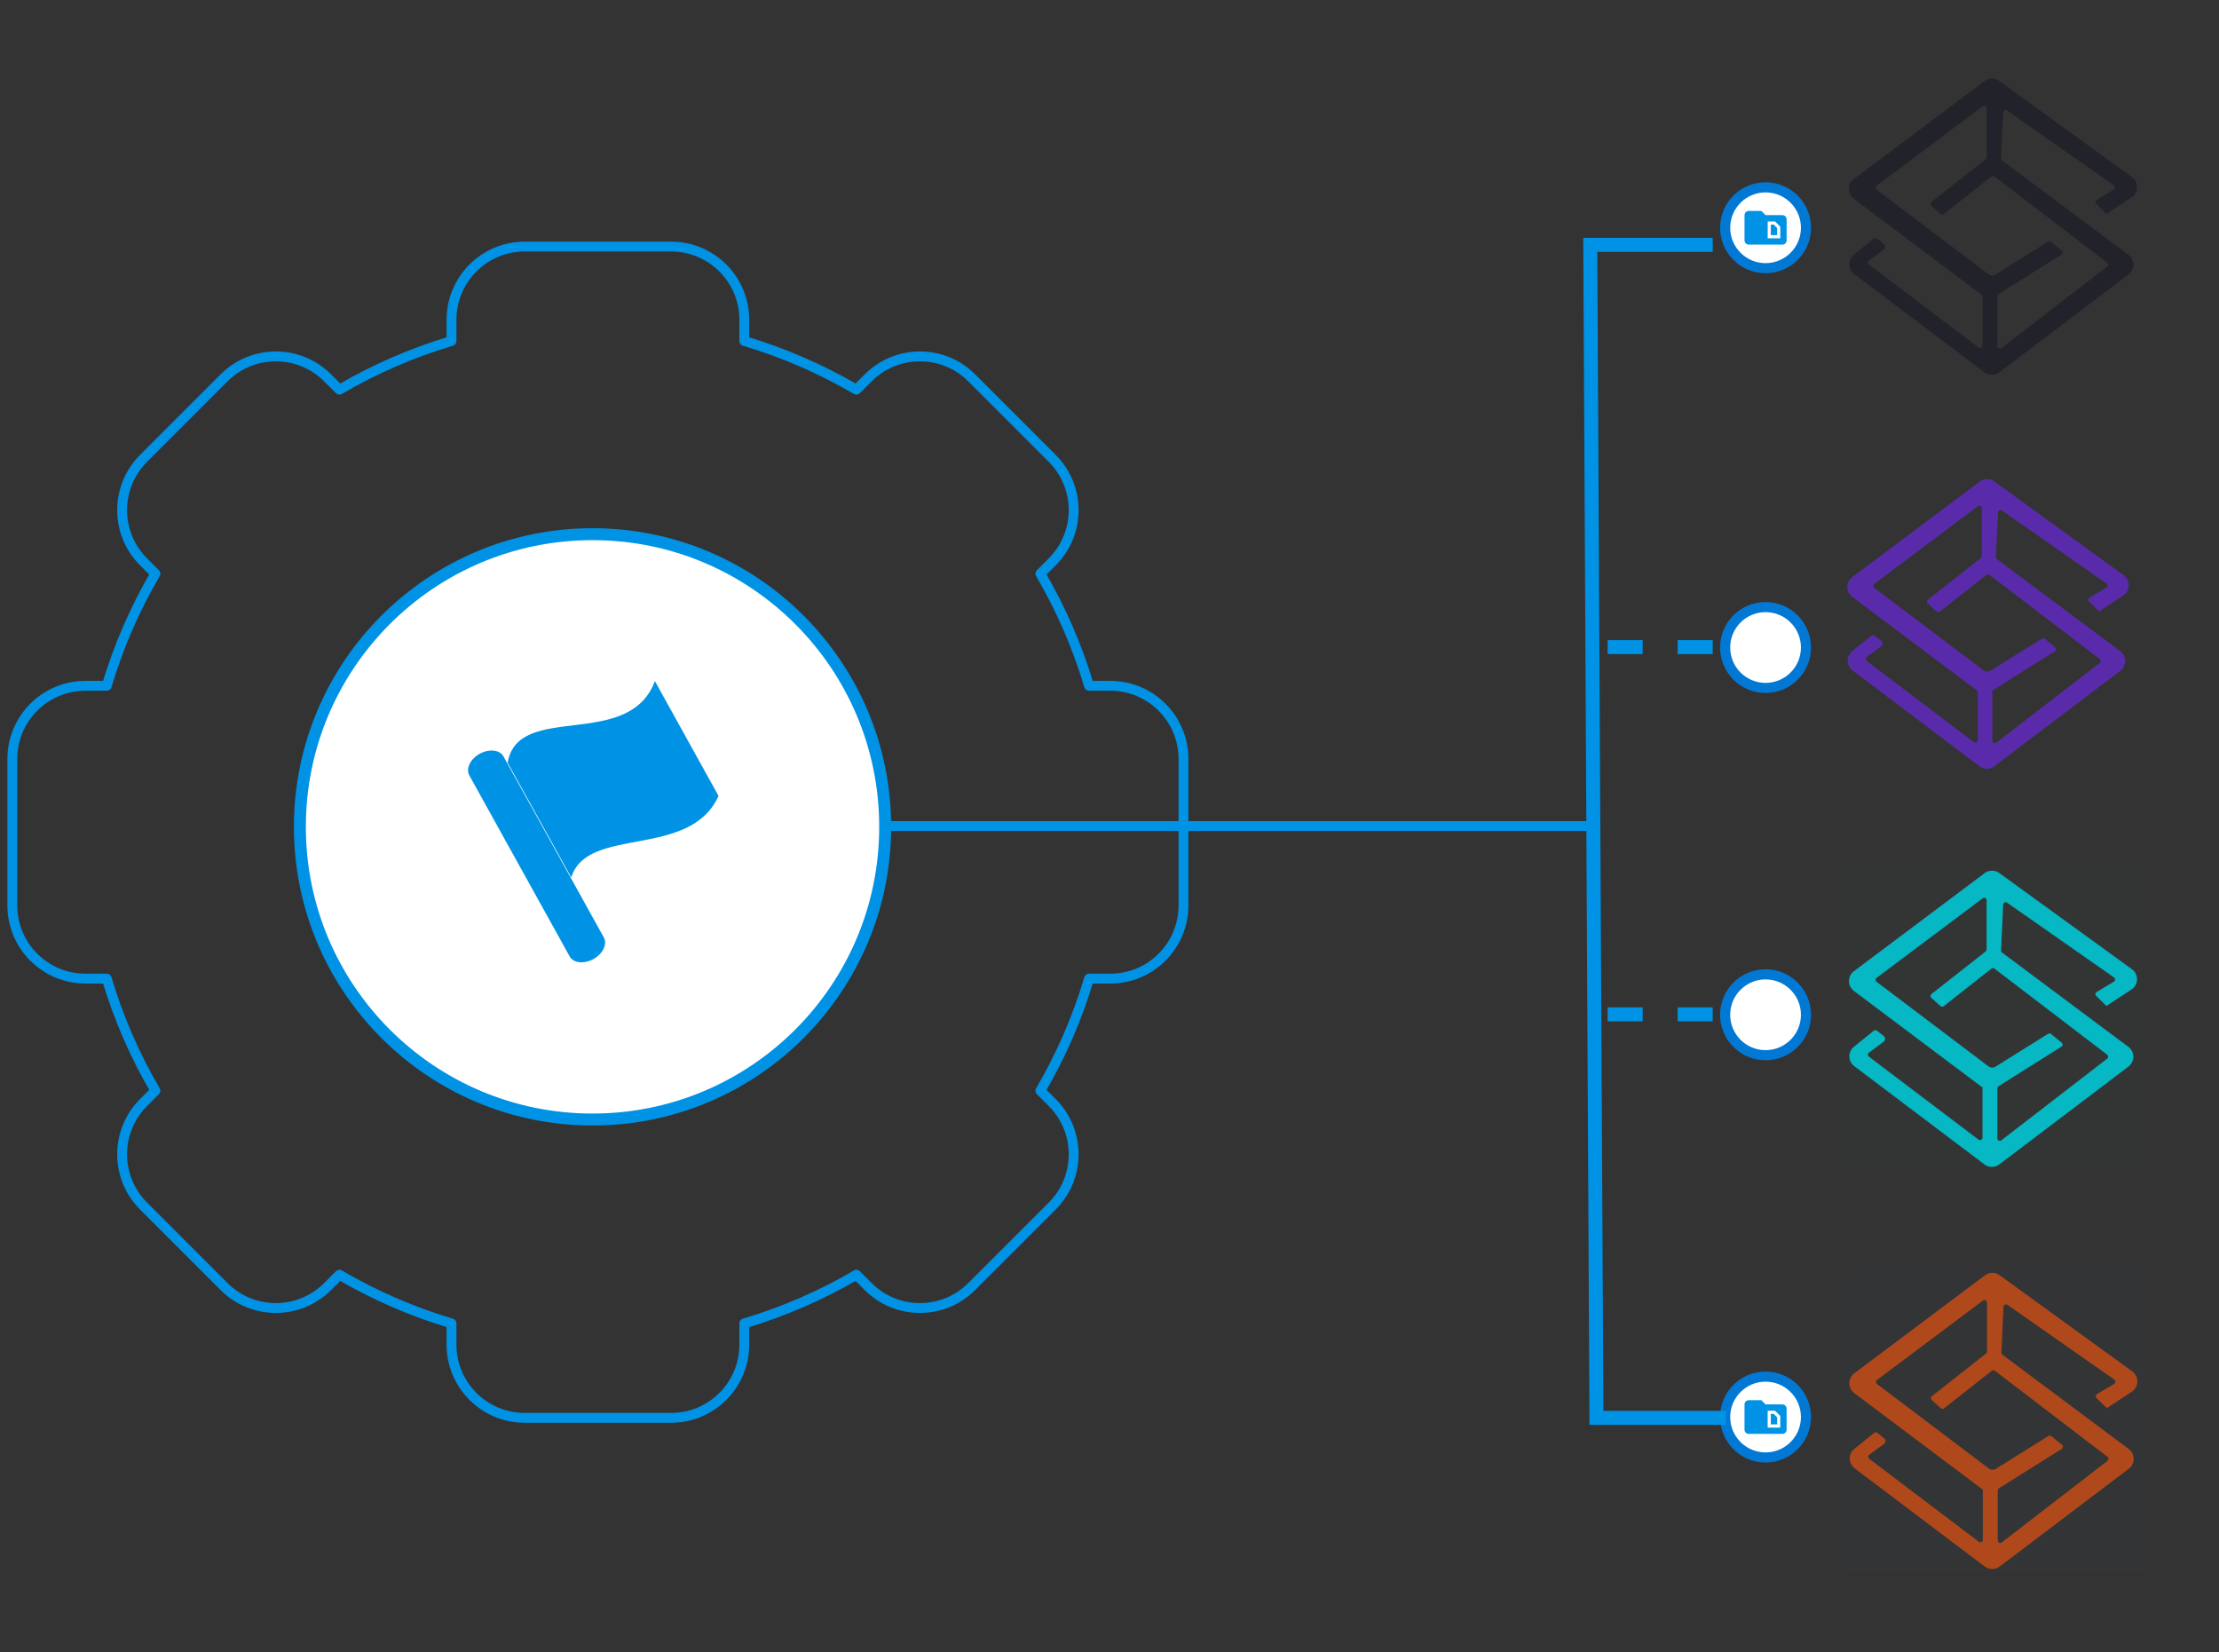 <svg fill="none" height="134" viewBox="0 0 180 134" width="180" xmlns="http://www.w3.org/2000/svg"><rect x="0" y="0" width="180" height="134" fill="#333333" stroke="none"/><path d="m36.625 107.341c-3.21-.955-6.258-2.288-9.091-3.947l-.959.959c-2.319 2.319-6.078 2.319-8.397 0l-6.531-6.531c-2.319-2.319-2.319-6.078 0-8.397l.959-.959c-1.659-2.834-2.992-5.881-3.947-9.091h-1.721c-3.279 0-5.938-2.658-5.938-5.938v-11.875c0-3.279 2.658-5.938 5.938-5.938h1.721c.955-3.21 2.288-6.258 3.947-9.091l-.959-.959c-2.319-2.319-2.319-6.078 0-8.397l6.531-6.531c2.319-2.319 6.078-2.319 8.397 0l.959.959c2.834-1.659 5.881-2.991 9.091-3.947v-1.721c0-3.279 2.658-5.938 5.938-5.938h11.875c3.279 0 5.938 2.658 5.938 5.938v1.721c3.21.955 6.258 2.288 9.091 3.947l.959-.959c2.319-2.319 6.078-2.319 8.397 0l6.531 6.531c2.319 2.319 2.319 6.078 0 8.397l-.959.959c1.659 2.834 2.991 5.881 3.947 9.091h1.721c3.279 0 5.938 2.658 5.938 5.938v11.875c0 3.279-2.658 5.938-5.938 5.938h-1.721c-.955 3.21-2.288 6.258-3.947 9.091l.959.959c2.319 2.319 2.319 6.078 0 8.397l-6.531 6.531c-2.319 2.319-6.078 2.319-8.397 0l-.959-.959c-2.834 1.659-5.881 2.992-9.091 3.947v1.722c0 3.279-2.658 5.937-5.938 5.937h-11.875c-3.279 0-5.938-2.658-5.938-5.937z" stroke="#0092e4" stroke-linecap="round" stroke-linejoin="round" stroke-width=".8"/><circle cx="48.065" cy="67.065" fill="#fff" r="23.739" stroke="#0092e4" stroke-width=".969"/><path clip-rule="evenodd" d="m38.911 61.139c-.762.422-1.141 1.209-.843 1.747l8.143 14.69c.298.539 1.166.634 1.928.211.762-.422 1.141-1.209.843-1.747l-8.143-14.69c-.299-.539-1.166-.634-1.928-.211zm2.27.725 5.162 9.312c1.263-4.243 9.611-1.446 11.943-6.62l-5.162-9.312c-2.125 5.677-11.098 1.623-11.943 6.62z" fill="#0092e4" fill-rule="evenodd"/><circle cx="143.218" cy="82.308" fill="#fff" r="3.279" stroke="#0278d5" stroke-width=".82"/><path d="m149.317 70.377h24.524v24.524h-24.524z" fill="#06b7c4" opacity=".01"/><path clip-rule="evenodd" d="m162.323 77.091c-.003.066.027.13.08.17l10.249 7.649c.533.398.536 1.196.006 1.599l-10.477 7.937c-.356.27-.849.271-1.206.001l-10.562-7.97c-.52-.392-.532-1.168-.026-1.576l1.614-1.303c.072-.058.175-.059.249-.002l.55.428c.157.122.154.36-.006.478l-1.193.879c-.107.079-.108.24-.002.32l8.896 6.734c.131.1.32.006.32-.159v-4.069l-10.433-7.833c-.533-.4-.532-1.2.001-1.6l10.606-7.955c.35-.263.832-.267 1.187-.01l10.762 7.803c.566.41.547 1.259-.036 1.644l-2.029 1.34-.837-.819c-.093-.091-.075-.247.037-.314l1.403-.844c.124-.075.13-.252.012-.335l-8.68-6.067c-.129-.09-.307-.003-.314.155zm-1.173-4.066c0-.165-.188-.259-.32-.16l-8.603 6.448c-.107.08-.107.239-.001.32l9.078 6.858c.165.125.391.135.566.025l4.271-2.668c.073-.045.166-.039.233.015l.866.709c.106.086.096.251-.02.324l-5.105 3.208c-.058.036-.094.101-.094.169v4.059c0 .166.191.26.322.158l8.589-6.626c.104-.08.104-.237-.001-.317l-9.146-6.983c-.073-.055-.174-.055-.245.002l-3.873 3.05c-.077.06-.186.057-.258-.009l-.745-.675c-.092-.083-.087-.229.011-.305l4.399-3.461c.048-.038.076-.096.076-.157z" fill="#06b7c4" fill-rule="evenodd"/><path d="m149.345 102.995h24.524v24.524h-24.524z" fill="#0092e4" opacity=".01"/><path clip-rule="evenodd" d="m162.351 109.709c-.003.067.027.13.08.17l10.249 7.649c.534.398.536 1.196.006 1.598l-10.476 7.937c-.357.27-.85.271-1.207.002l-10.562-7.97c-.519-.392-.532-1.168-.026-1.576l1.615-1.303c.072-.059.175-.059.248-.002l.55.428c.157.122.154.36-.006.478l-1.192.879c-.108.08-.109.24-.002.321l8.895 6.734c.132.099.321.005.321-.16v-4.068l-10.433-7.834c-.533-.4-.533-1.199 0-1.599l10.606-7.955c.351-.263.832-.267 1.187-.009l10.763 7.803c.565.41.547 1.259-.036 1.644l-2.029 1.34-.837-.819c-.094-.092-.076-.247.036-.315l1.403-.843c.125-.075.131-.253.012-.336l-8.679-6.067c-.13-.091-.308-.003-.315.154zm-1.172-4.066c0-.165-.189-.259-.32-.16l-8.604 6.448c-.107.08-.107.24-.001.32l9.078 6.858c.166.125.391.135.567.025l4.271-2.668c.072-.045.166-.039.232.015l.867.709c.105.087.095.251-.021.324l-5.105 3.208c-.058.036-.093.1-.093.169v4.059c0 .166.19.259.322.158l8.588-6.626c.105-.08.104-.238 0-.317l-9.147-6.984c-.072-.055-.173-.054-.245.002l-3.873 3.05c-.076.061-.186.057-.258-.008l-.745-.676c-.092-.083-.086-.229.011-.305l4.399-3.461c.048-.038.077-.096.077-.157z" fill="#af481a" fill-rule="evenodd"/><path d="m149.317 6.13h24.524v24.524h-24.524z" fill="#000" opacity=".01"/><path clip-rule="evenodd" d="m162.323 12.844c-.003.066.027.13.08.169l10.249 7.649c.533.398.536 1.197.006 1.599l-10.477 7.937c-.356.27-.849.271-1.206.001l-10.562-7.97c-.52-.392-.532-1.168-.026-1.576l1.614-1.303c.072-.058.175-.059.249-.002l.55.428c.157.122.154.36-.006.478l-1.193.879c-.107.079-.108.24-.002.32l8.896 6.734c.131.1.32.006.32-.16v-4.069l-10.433-7.833c-.533-.4-.532-1.2.001-1.6l10.606-7.954c.35-.263.832-.267 1.187-.01l10.762 7.803c.566.41.547 1.259-.036 1.644l-2.029 1.34-.837-.819c-.093-.092-.075-.247.037-.314l1.403-.844c.124-.075.13-.252.012-.335l-8.68-6.067c-.129-.09-.307-.003-.314.155zm-1.173-4.066c0-.165-.188-.259-.32-.16l-8.603 6.448c-.107.08-.107.239-.001.32l9.078 6.858c.165.125.391.135.566.025l4.271-2.668c.073-.045.166-.04.233.015l.866.709c.106.086.096.251-.02.324l-5.105 3.208c-.058.037-.094.101-.094.169v4.059c0 .166.191.26.322.158l8.589-6.626c.104-.08.104-.237-.001-.317l-9.146-6.984c-.073-.055-.174-.055-.245.002l-3.873 3.05c-.077.06-.186.057-.258-.009l-.745-.675c-.092-.083-.087-.229.011-.305l4.399-3.461c.048-.038.076-.096.076-.157z" fill="#22222a" fill-rule="evenodd"/><path d="m149.183 38.615h23.991v23.991h-23.991z" fill="#592baa" opacity=".01"/><path clip-rule="evenodd" d="m161.907 45.181c-.003.066.027.13.08.169l10.001 7.464c.533.398.536 1.196.006 1.599l-10.213 7.737c-.356.27-.849.271-1.206.001l-10.297-7.769c-.519-.392-.532-1.168-.026-1.576l1.555-1.255c.072-.058.175-.059.248-.002l.529.411c.157.122.154.36-.006.478l-1.155.852c-.107.079-.108.24-.002.321l8.69 6.579c.132.1.321.006.321-.16v-3.971l-10.183-7.645c-.533-.4-.533-1.2 0-1.6l10.34-7.755c.351-.263.832-.267 1.187-.01l10.49 7.606c.566.41.547 1.259-.036 1.644l-1.959 1.293-.814-.797c-.094-.092-.076-.247.036-.314l1.362-.819c.125-.075.131-.252.012-.335l-8.479-5.927c-.129-.09-.307-.003-.314.155zm-1.147-3.966c0-.165-.188-.259-.32-.16l-8.405 6.299c-.107.08-.107.239-.001.32l8.87 6.701c.166.125.391.135.567.025l4.169-2.604c.072-.045.166-.04.232.015l.841.688c.106.086.095.251-.021.324l-4.987 3.133c-.058.037-.093.101-.093.169v3.959c0 .166.19.26.322.158l8.39-6.473c.104-.08.104-.237 0-.317l-8.941-6.826c-.072-.055-.173-.055-.245.002l-3.783 2.98c-.077.06-.186.057-.258-.009l-.722-.655c-.092-.083-.087-.229.01-.305l4.298-3.381c.049-.038.077-.096.077-.157z" fill="#592baa" fill-rule="evenodd"/><circle cx="143.218" cy="114.935" fill="#fff" r="3.279" stroke="#0278d5" stroke-width=".82"/><path d="m143.88 114.678.277.277v.577h-.513v-.854zm1.045-.427v1.708c0 .188-.153.342-.341.342h-2.733c-.188 0-.341-.154-.341-.342l.001-2.049c0-.188.152-.342.34-.342h1.025l.341.342h1.367c.188 0 .341.154.341.341zm-.512.598-.427-.427h-.598v1.366h1.025z" fill="#0092e4"/><circle cx="143.218" cy="52.519" fill="#fff" r="3.279" stroke="#0278d5" stroke-width=".82"/><circle cx="143.218" cy="18.474" fill="#fff" r="3.279" stroke="#0278d5" stroke-width=".82"/><path d="m143.881 18.217.276.277v.577h-.512v-.854zm1.045-.427v1.708c0 .188-.154.342-.342.342h-2.732c-.188 0-.342-.154-.342-.342l.002-2.049c0-.188.152-.342.34-.342h1.024l.342.342h1.366c.188 0 .342.154.342.342zm-.513.598-.427-.427h-.597v1.366h1.024z" fill="#0092e4"/><g stroke="#0092e4"><path d="m138.93 19.859h-9.93l.5 95.141h10.5" stroke-width="1.135"/><path d="m138.93 82.275h-9.93" stroke-dasharray="2.84 2.84" stroke-width="1.135"/><path d="m138.93 52.486h-9.93" stroke-dasharray="2.84 2.84" stroke-width="1.135"/><path d="m129 67h-57" stroke-width=".8"/></g></svg>